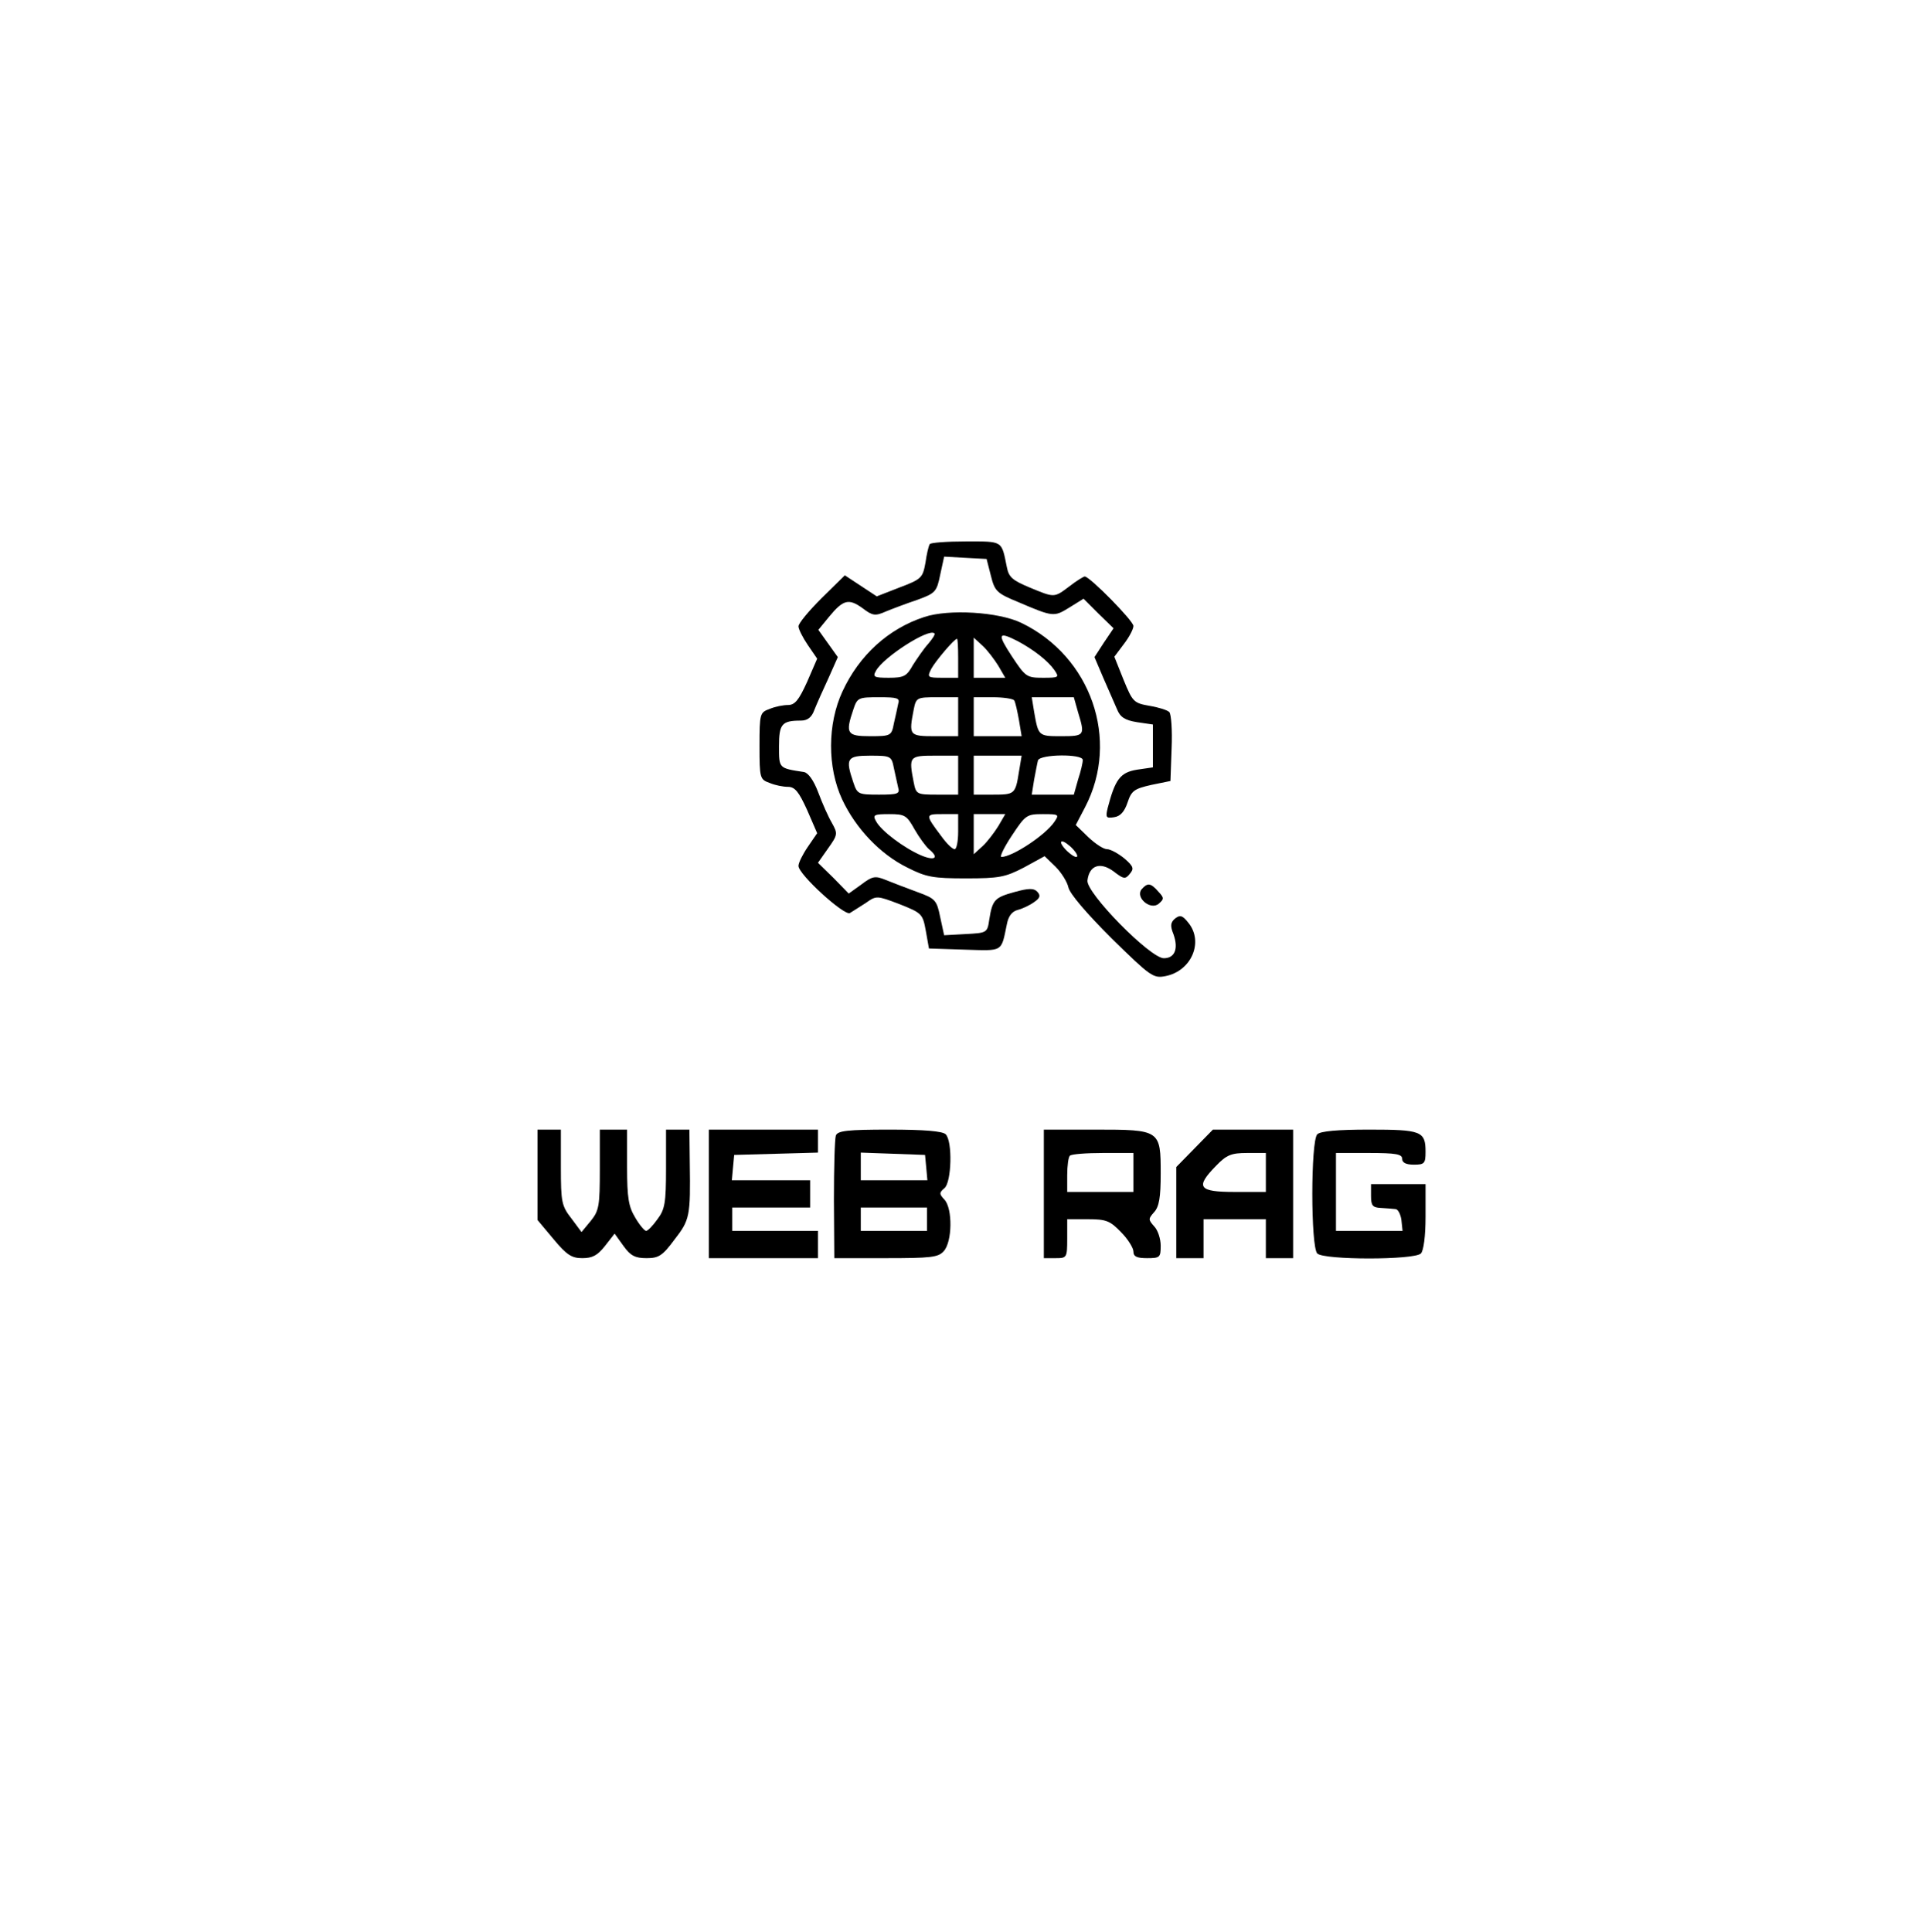 <?xml version="1.0" standalone="no"?>
<!DOCTYPE svg PUBLIC "-//W3C//DTD SVG 20010904//EN"
 "http://www.w3.org/TR/2001/REC-SVG-20010904/DTD/svg10.dtd">
<svg version="1.0" xmlns="http://www.w3.org/2000/svg"
 width="495pt" height="496pt" viewBox="0 0 495 496"
 preserveAspectRatio="xMidYMid meet">

<g transform="translate(0,496) scale(0.1,-0.1)"
fill="#000000" stroke="none">
<path d="M2387 3563 c-3 -5 -8 -26 -11 -48 -7 -38 -10 -42 -66 -63 l-59 -23
-41 27 -41 27 -60 -59 c-32 -32 -59 -64 -59 -72 0 -7 11 -29 24 -48 l24 -35
-26 -60 c-21 -46 -31 -59 -49 -59 -12 0 -33 -4 -47 -10 -25 -9 -26 -12 -26
-95 0 -83 1 -86 26 -95 14 -6 35 -10 47 -10 18 0 28 -13 49 -59 l26 -60 -24
-35 c-13 -19 -24 -41 -24 -49 0 -22 118 -129 132 -121 7 4 25 16 41 26 27 19
28 19 86 -3 58 -23 60 -25 68 -69 l8 -45 92 -3 c100 -3 93 -7 108 65 4 21 13
33 28 37 12 3 31 12 42 20 16 11 17 17 8 27 -9 9 -22 9 -58 -1 -51 -14 -57
-20 -65 -70 -5 -35 -6 -35 -61 -38 l-55 -3 -10 46 c-9 44 -12 48 -59 65 -27
10 -64 24 -81 31 -27 11 -34 10 -63 -12 l-32 -23 -39 40 -40 39 26 37 c25 35
25 38 10 65 -9 15 -25 51 -35 78 -12 32 -26 51 -37 53 -65 10 -64 9 -64 66 0
57 7 66 56 66 17 0 28 8 35 28 6 15 22 51 36 81 l24 54 -25 35 -25 35 27 33
c37 45 51 48 86 23 26 -20 33 -21 60 -9 17 7 54 21 81 30 47 17 50 21 59 65
l10 46 54 -3 55 -3 11 -43 c10 -40 15 -45 71 -68 89 -38 91 -38 130 -14 l37
23 38 -38 39 -38 -25 -37 -24 -37 23 -54 c13 -30 29 -66 35 -80 8 -20 20 -28
51 -33 l41 -6 0 -55 0 -55 -41 -6 c-43 -7 -56 -25 -75 -98 -6 -25 -4 -27 16
-24 16 2 27 14 35 38 10 30 17 35 61 45 l49 10 3 84 c2 46 -1 88 -6 93 -5 5
-27 12 -51 16 -40 7 -43 10 -66 66 l-24 60 24 32 c14 18 25 39 25 47 0 13
-112 127 -125 127 -3 0 -21 -11 -39 -25 -40 -30 -38 -30 -103 -3 -43 18 -53
26 -58 52 -14 69 -9 66 -105 66 -49 0 -91 -3 -93 -7z"/>
<path d="M2373 3376 c-92 -30 -167 -98 -210 -191 -39 -84 -39 -195 -1 -277 35
-75 98 -141 167 -175 49 -25 67 -28 151 -28 85 0 101 3 149 28 l53 29 28 -27
c15 -15 30 -39 33 -53 4 -17 46 -66 111 -131 100 -98 107 -103 138 -97 67 13
99 88 59 137 -15 19 -21 21 -34 11 -12 -10 -13 -19 -4 -41 13 -37 3 -61 -25
-61 -35 0 -201 169 -196 200 5 39 33 48 67 23 26 -20 30 -21 42 -6 11 13 9 19
-14 39 -16 13 -36 24 -45 24 -9 0 -30 14 -48 31 l-32 31 24 46 c90 173 15 387
-164 473 -58 28 -186 36 -249 15z m10 -69 c-11 -12 -28 -37 -39 -54 -16 -29
-23 -33 -62 -33 -38 0 -42 2 -33 18 19 35 136 110 150 96 3 -2 -5 -14 -16 -27z
m230 7 c41 -22 77 -50 94 -74 13 -19 12 -20 -29 -20 -42 0 -45 2 -80 55 -38
58 -36 65 15 39z m-153 -44 l0 -50 -40 0 c-39 0 -40 1 -29 23 11 20 59 77 66
77 2 0 3 -22 3 -50z m103 -19 l18 -31 -40 0 -41 0 0 52 0 51 23 -21 c12 -11
30 -35 40 -51z m-257 -98 c-2 -10 -7 -33 -11 -50 -6 -32 -8 -33 -61 -33 -60 0
-64 7 -43 69 10 30 13 31 66 31 47 0 54 -2 49 -17z m154 -33 l0 -50 -60 0
c-66 0 -67 2 -54 69 6 30 8 31 60 31 l54 0 0 -50z m144 42 c3 -5 8 -28 12 -50
l7 -42 -62 0 -61 0 0 50 0 50 49 0 c28 0 52 -4 55 -8z m164 -31 c18 -59 17
-61 -43 -61 -59 0 -59 0 -70 63 l-6 37 54 0 54 0 11 -39z m-473 -143 c4 -18 9
-41 11 -50 5 -16 -2 -18 -49 -18 -53 0 -56 1 -66 31 -21 62 -17 69 43 69 53 0
55 -1 61 -32z m165 -18 l0 -50 -54 0 c-52 0 -54 1 -60 31 -13 67 -12 69 54 69
l60 0 0 -50z m156 8 c-9 -57 -11 -58 -67 -58 l-49 0 0 50 0 50 61 0 62 0 -7
-42z m164 31 c0 -7 -5 -29 -12 -50 l-11 -39 -54 0 -54 0 6 38 c4 20 8 43 10
50 6 16 115 17 115 1z m-432 -178 c12 -21 29 -44 37 -51 27 -22 16 -31 -20
-16 -44 19 -103 63 -116 88 -9 16 -5 18 34 18 40 0 45 -3 65 -39z m112 -6 c0
-25 -4 -45 -9 -45 -6 0 -21 15 -34 33 -42 56 -42 57 2 57 l41 0 0 -45z m103
14 c-10 -16 -28 -40 -40 -51 l-23 -21 0 51 0 52 41 0 40 0 -18 -31z m144 11
c-23 -34 -108 -90 -136 -90 -5 0 7 25 27 55 35 53 38 55 80 55 41 0 42 -1 29
-20z m48 -70 c10 -11 14 -20 8 -20 -5 0 -18 9 -28 20 -10 11 -14 20 -8 20 5 0
18 -9 28 -20z"/>
<path d="M2931 2677 c-17 -21 23 -55 44 -37 14 12 14 15 -1 31 -20 23 -28 23
-43 6z"/>
<path d="M1380 1944 l0 -116 41 -49 c34 -41 47 -49 74 -49 26 0 39 7 58 31
l25 32 23 -32 c18 -25 30 -31 59 -31 31 0 41 6 72 48 39 50 41 60 39 195 l-1
87 -30 0 -30 0 0 -100 c0 -88 -3 -105 -22 -130 -12 -17 -25 -30 -29 -30 -4 0
-17 15 -28 34 -17 28 -21 50 -21 130 l0 96 -35 0 -35 0 0 -102 c0 -93 -2 -106
-23 -132 l-24 -29 -26 35 c-25 32 -27 42 -27 131 l0 97 -30 0 -30 0 0 -116z"/>
<path d="M1820 1895 l0 -165 140 0 140 0 0 35 0 35 -110 0 -110 0 0 30 0 30
100 0 100 0 0 35 0 35 -101 0 -100 0 3 33 3 32 108 3 107 3 0 29 0 30 -140 0
-140 0 0 -165z"/>
<path d="M2146 2045 c-3 -9 -5 -83 -5 -165 l1 -150 132 0 c116 0 135 2 149 18
22 24 23 109 2 132 -14 15 -14 18 0 30 18 15 21 120 3 138 -8 8 -55 12 -144
12 -109 0 -133 -3 -138 -15z m232 -82 l3 -33 -85 0 -86 0 0 35 0 36 83 -3 82
-3 3 -32z m2 -133 l0 -30 -85 0 -85 0 0 30 0 30 85 0 85 0 0 -30z"/>
<path d="M2680 1895 l0 -165 30 0 c29 0 30 1 30 50 l0 50 53 0 c47 0 57 -4 85
-33 18 -18 32 -41 32 -50 0 -13 9 -17 35 -17 33 0 35 2 35 32 0 17 -7 40 -17
50 -15 17 -15 19 0 36 13 14 17 38 17 99 0 112 -1 113 -168 113 l-132 0 0
-165z m230 55 l0 -50 -85 0 -85 0 0 43 c0 24 3 47 7 50 3 4 42 7 85 7 l78 0 0
-50z"/>
<path d="M3067 2012 l-47 -48 0 -117 0 -117 35 0 35 0 0 50 0 50 80 0 80 0 0
-50 0 -50 35 0 35 0 0 165 0 165 -103 0 -103 0 -47 -48z m183 -62 l0 -50 -80
0 c-93 0 -102 12 -48 67 27 28 39 33 80 33 l48 0 0 -50z"/>
<path d="M3382 2048 c-17 -17 -17 -289 0 -306 17 -17 249 -17 266 0 7 7 12 44
12 95 l0 83 -70 0 -70 0 0 -30 c0 -25 4 -30 25 -31 14 -1 31 -2 38 -3 6 0 13
-13 15 -28 l3 -28 -85 0 -86 0 0 100 0 100 85 0 c69 0 85 -3 85 -15 0 -10 10
-15 30 -15 27 0 30 3 30 33 0 53 -11 57 -145 57 -81 0 -125 -4 -133 -12z"/>
</g>
</svg>
